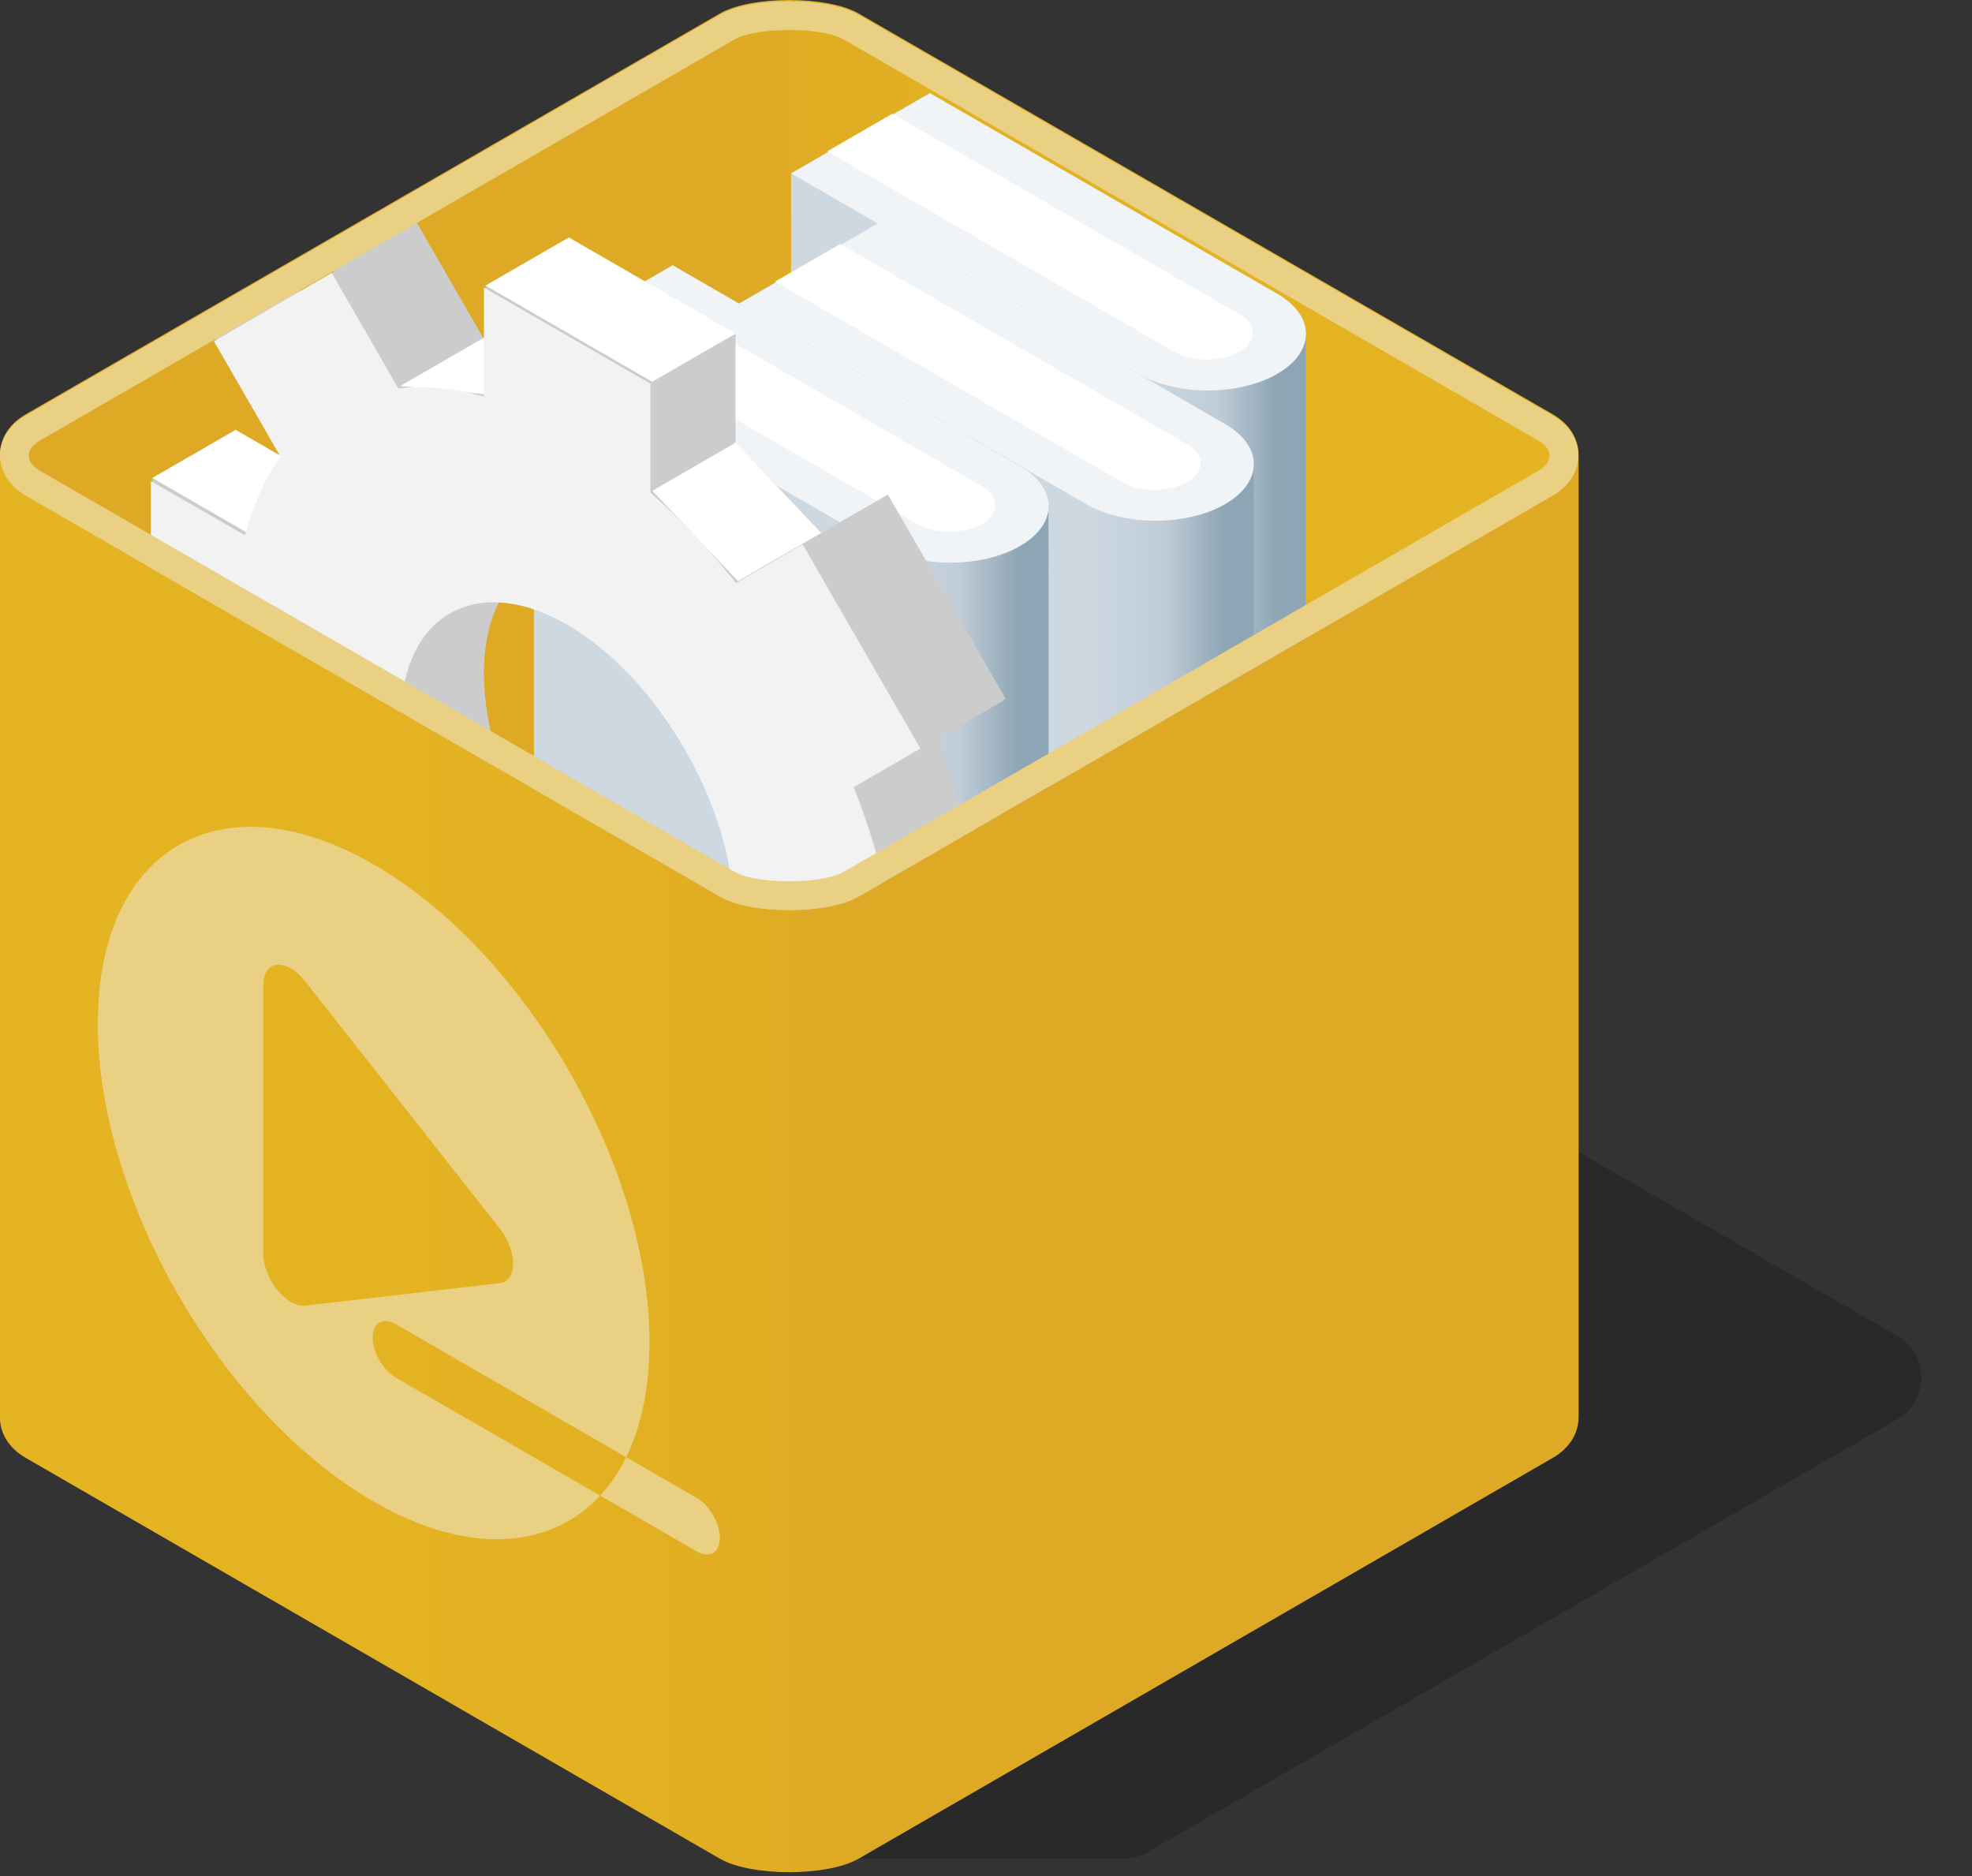 <?xml version="1.0" encoding="UTF-8" standalone="no"?>
<!DOCTYPE svg PUBLIC "-//W3C//DTD SVG 1.1//EN" "http://www.w3.org/Graphics/SVG/1.1/DTD/svg11.dtd">
<svg width="100%" height="100%" viewBox="0 0 205 195" version="1.1" xmlns="http://www.w3.org/2000/svg" xmlns:xlink="http://www.w3.org/1999/xlink" xml:space="preserve" xmlns:serif="http://www.serif.com/" style="fill-rule:evenodd;clip-rule:evenodd;stroke-linejoin:round;stroke-miterlimit:2;">
    <rect x="0" y="0" width="205" height="195" fill="#333333" stroke="none"/>
    <g transform="matrix(1,0,0,1,-293.442,-27.638)">
        <g id="Package-poussin" serif:id="Package poussin" transform="matrix(1,0,0,1,-489.258,-25.939)">
            <g transform="matrix(1,0,0,1,-1040.5,-1365.7)">
                <path d="M1912.47,1612.47C1912.47,1612.47 1934.32,1612.47 1940,1612.47C1940.88,1612.47 1941.74,1612.24 1942.5,1611.8C1950.78,1607.02 2001.16,1577.94 2020.44,1566.8C2021.99,1565.91 2022.94,1564.26 2022.94,1562.47C2022.94,1560.69 2021.99,1559.04 2020.44,1558.14C2008.05,1550.99 1984.64,1537.47 1984.64,1537.47L1984.64,1556.37C1984.64,1565.31 1979.88,1573.56 1972.14,1578.02C1951.48,1589.95 1912.47,1612.47 1912.47,1612.47Z" style="fill-opacity:0.2;"/>
            </g>
            <g transform="matrix(1,0,0,-1,366.782,363.315)">
                <path d="M580.013,162.425L580.014,162.5L580.014,262.5C580.014,264.071 579.126,265.641 577.35,266.667C562.917,275 519.615,300 505.181,308.333C501.936,310.207 493.993,310.207 490.748,308.333C476.314,300 433.013,275 418.579,266.667C416.803,265.641 415.915,264.071 415.915,262.5L415.915,162.5C415.915,164.071 416.803,165.641 418.579,166.667C433.013,175 476.314,200 490.748,208.333C493.993,210.207 501.936,210.207 505.181,208.333C519.615,200 562.917,175 577.35,166.667C579.154,165.625 580.042,164.021 580.013,162.425ZM415.916,162.425L415.915,162.5L415.916,162.425ZM580.012,162.353C580.012,162.353 580.008,162.278 580.008,162.278L580.012,162.353ZM415.921,162.278L415.917,162.353C415.917,162.353 415.921,162.278 415.921,162.278ZM580.004,162.206C580.004,162.206 579.997,162.131 579.997,162.131L580.004,162.206ZM415.932,162.131L415.925,162.206C415.925,162.206 415.932,162.131 415.932,162.131ZM579.991,162.059C579.991,162.059 579.982,161.984 579.982,161.984L579.991,162.059ZM415.948,161.984L415.938,162.059C415.938,162.059 415.948,161.984 415.948,161.984ZM579.973,161.912C579.973,161.912 579.961,161.838 579.961,161.838L579.973,161.912ZM415.968,161.838L415.956,161.912C415.956,161.912 415.968,161.838 415.968,161.838ZM579.949,161.766C579.949,161.766 579.935,161.692 579.935,161.692L579.949,161.766ZM415.994,161.692L415.98,161.766C415.98,161.766 415.994,161.692 415.994,161.692ZM579.921,161.62C579.921,161.62 579.903,161.546 579.903,161.546L579.921,161.62ZM416.026,161.546L416.009,161.62C416.009,161.62 416.026,161.546 416.026,161.546ZM579.887,161.475C579.887,161.475 579.867,161.401 579.867,161.401L579.887,161.475ZM416.062,161.401L416.042,161.475C416.042,161.475 416.062,161.401 416.062,161.401ZM579.848,161.331C579.848,161.331 579.825,161.257 579.825,161.257L579.848,161.331ZM416.104,161.257L416.081,161.331C416.081,161.331 416.104,161.257 416.104,161.257ZM579.804,161.187C579.804,161.187 579.778,161.114 579.778,161.114L579.804,161.187ZM416.151,161.114L416.126,161.187C416.126,161.187 416.151,161.114 416.151,161.114ZM579.754,161.044C579.754,161.044 579.726,160.972 579.726,160.972L579.754,161.044ZM416.203,160.972L416.175,161.044C416.175,161.044 416.203,160.972 416.203,160.972ZM579.7,160.902C579.7,160.902 579.669,160.83 579.669,160.83L579.7,160.902ZM416.26,160.83L416.23,160.902C416.23,160.902 416.26,160.83 416.26,160.83ZM579.64,160.762C579.64,160.762 579.606,160.69 579.606,160.69L579.64,160.762ZM416.323,160.69L416.289,160.762C416.289,160.762 416.323,160.69 416.323,160.69ZM579.575,160.622C579.575,160.622 579.539,160.552 579.539,160.552L579.575,160.622ZM416.391,160.552L416.355,160.622C416.355,160.622 416.391,160.552 416.391,160.552ZM579.504,160.484C579.504,160.484 579.466,160.414 579.466,160.414L579.504,160.484ZM416.464,160.414L416.425,160.484C416.425,160.484 416.464,160.414 416.464,160.414ZM579.429,160.347C579.429,160.347 579.388,160.278 579.388,160.278L579.429,160.347ZM416.542,160.278L416.5,160.347C416.5,160.347 416.542,160.278 416.542,160.278ZM579.348,160.212C579.348,160.212 579.304,160.143 579.304,160.143L579.348,160.212ZM416.625,160.143L416.581,160.212C416.581,160.212 416.625,160.143 416.625,160.143ZM579.262,160.079C579.262,160.079 579.215,160.01 579.215,160.01L579.262,160.079ZM416.714,160.01L416.667,160.079C416.667,160.079 416.714,160.01 416.714,160.01ZM579.171,159.947C579.171,159.947 579.122,159.879 579.122,159.879L579.171,159.947ZM416.808,159.879L416.758,159.947C416.758,159.947 416.808,159.879 416.808,159.879ZM579.075,159.816C579.075,159.816 579.023,159.75 579.023,159.75L579.075,159.816ZM416.907,159.75L416.854,159.816C416.854,159.816 416.907,159.75 416.907,159.75ZM578.974,159.688C578.974,159.688 578.918,159.622 578.918,159.622L578.974,159.688ZM417.011,159.622L416.956,159.688C416.956,159.688 417.011,159.622 417.011,159.622ZM578.867,159.562C578.867,159.562 578.809,159.497 578.809,159.497L578.867,159.562ZM417.121,159.497L417.062,159.562C417.062,159.562 417.121,159.497 417.121,159.497ZM578.755,159.438C578.755,159.438 578.694,159.374 578.694,159.374L578.755,159.438ZM417.236,159.374L417.174,159.438C417.174,159.438 417.236,159.374 417.236,159.374ZM578.638,159.316C578.638,159.316 578.573,159.253 578.573,159.253L578.638,159.316ZM417.356,159.253L417.291,159.316C417.291,159.316 417.356,159.253 417.356,159.253ZM578.516,159.196C578.516,159.196 578.448,159.134 578.448,159.134L578.516,159.196ZM417.481,159.134L417.413,159.196C417.413,159.196 417.481,159.134 417.481,159.134ZM578.388,159.079C578.388,159.079 578.317,159.017 578.317,159.017L578.388,159.079ZM417.612,159.017L417.541,159.079C417.541,159.079 417.612,159.017 417.612,159.017ZM578.256,158.964C578.256,158.964 578.181,158.903 578.181,158.903L578.256,158.964ZM417.749,158.903L417.674,158.964C417.674,158.964 417.749,158.903 417.749,158.903ZM578.118,158.852C578.118,158.852 578.038,158.791 578.038,158.791L578.118,158.852ZM417.891,158.791L417.811,158.852C417.811,158.852 417.891,158.791 417.891,158.791ZM577.975,158.742C577.975,158.742 577.89,158.682 577.89,158.682L577.975,158.742ZM418.039,158.682L417.955,158.742C417.955,158.742 418.039,158.682 418.039,158.682ZM577.826,158.636C577.826,158.636 577.734,158.573 577.734,158.573L577.826,158.636ZM418.195,158.574L418.103,158.636C418.103,158.636 418.195,158.574 418.195,158.574ZM577.673,158.532C577.673,158.532 577.567,158.465 577.567,158.465L577.673,158.532ZM418.362,158.465L418.256,158.532C418.256,158.532 418.362,158.465 418.362,158.465ZM577.514,158.431L577.35,158.333C577.406,158.366 577.461,158.398 577.514,158.431ZM418.579,158.333L418.415,158.431C418.415,158.431 418.579,158.333 418.579,158.333Z" style="fill:url(#_Linear1);"/>
            </g>
            <g transform="matrix(1,0,0,1,431.919,-11.74)">
                <g transform="matrix(1,0,0,1,64.976,-112.486)">
                    <g>
                        <path d="M421.566,279.185C421.558,280.687 420.563,282.188 418.579,283.333C414.604,285.628 408.154,285.633 404.169,283.347L404.169,283.347L368.061,262.5L368.037,195.819L382.47,187.486L418.579,208.333L418.603,208.347C420.579,209.496 421.543,210.985 421.542,212.488L421.566,279.185Z" style="fill:url(#_Linear2);"/>
                    </g>
                    <g transform="matrix(1,0,0,1,-43.301,8.333)">
                        <path d="M461.88,200C465.863,202.3 465.863,206.034 461.88,208.333C457.897,210.633 451.43,210.633 447.446,208.333C447.446,208.333 411.362,187.5 411.362,187.5L425.772,179.153L461.88,200Z" style="fill:rgb(241,244,247);"/>
                    </g>
                    <g transform="matrix(0.938,0,0,0.938,48.132,-87.13)">
                        <path d="M345.056,299.218L352.272,295.051L390.73,317.255C392.722,318.405 392.722,320.272 390.73,321.422C388.739,322.571 385.505,322.571 383.514,321.422L345.056,299.218Z" style="fill:white;"/>
                    </g>
                </g>
                <g transform="matrix(1,0,0,1,59.559,-98.947)">
                    <g>
                        <path d="M421.566,279.185C421.558,280.687 420.563,282.188 418.579,283.333C414.604,285.628 408.154,285.633 404.169,283.347L404.169,283.347L368.061,262.5L368.037,195.819L382.47,187.486L418.579,208.333L418.603,208.347C420.579,209.496 421.543,210.985 421.542,212.488L421.566,279.185Z" style="fill:url(#_Linear3);"/>
                    </g>
                    <g transform="matrix(1,0,0,1,-43.301,8.333)">
                        <path d="M461.88,200C465.863,202.3 465.863,206.034 461.88,208.333C457.897,210.633 451.43,210.633 447.446,208.333C447.446,208.333 411.362,187.5 411.362,187.5L425.772,179.153L461.88,200Z" style="fill:rgb(241,244,247);"/>
                    </g>
                    <g transform="matrix(0.938,0,0,0.938,48.132,-87.13)">
                        <path d="M345.056,299.218L352.272,295.051L390.73,317.255C392.722,318.405 392.722,320.272 390.73,321.422C388.739,322.571 385.505,322.571 383.514,321.422L345.056,299.218Z" style="fill:white;"/>
                    </g>
                </g>
                <g transform="matrix(1,0,0,1,38.235,-94.591)">
                    <g>
                        <path d="M421.566,279.185C421.558,280.687 420.563,282.188 418.579,283.333C414.604,285.628 408.154,285.633 404.169,283.347L404.169,283.347L368.061,262.5L368.037,195.819L382.47,187.486L418.579,208.333L418.603,208.347C420.579,209.496 421.543,210.985 421.542,212.488L421.566,279.185Z" style="fill:url(#_Linear4);"/>
                    </g>
                    <g transform="matrix(1,0,0,1,-43.301,8.333)">
                        <path d="M461.88,200C465.863,202.3 465.863,206.034 461.88,208.333C457.897,210.633 451.43,210.633 447.446,208.333C447.446,208.333 411.362,187.5 411.362,187.5L425.772,179.153L461.88,200Z" style="fill:rgb(241,244,247);"/>
                    </g>
                    <g transform="matrix(0.938,0,0,0.938,48.132,-87.13)">
                        <path d="M345.056,299.218L352.272,295.051L390.73,317.255C392.722,318.405 392.722,320.272 390.73,321.422C388.739,322.571 385.505,322.571 383.514,321.422L345.056,299.218Z" style="fill:white;"/>
                    </g>
                </g>
            </g>
            <g id="g28400" transform="matrix(1,0,0,1,-1929.44,-3061.74)">
                <g id="rect12456" transform="matrix(0.229,0.132,0,0.265,2476.83,2597.48)">
                    <path d="M1285.04,1407.95L1285.04,1450.66C1271.4,1454.21 1258.32,1459.65 1246.18,1466.83L1215.93,1436.58L1162.49,1490.03L1192.72,1520.26C1185.58,1532.41 1180.17,1545.49 1176.65,1559.13L1133.86,1559.13L1133.86,1634.72L1176.57,1634.72C1180.12,1648.36 1185.56,1661.44 1192.74,1673.58L1162.49,1703.83L1215.93,1757.27L1246.17,1727.04C1258.31,1734.18 1271.4,1739.59 1285.04,1743.11L1285.04,1785.9L1360.63,1785.9L1360.63,1743.19C1374.27,1739.64 1387.35,1734.2 1399.49,1727.02L1429.74,1757.27L1483.18,1703.83L1452.95,1673.59C1460.09,1661.45 1465.5,1648.36 1469.02,1634.72L1511.81,1634.72L1511.81,1559.13L1469.1,1559.13C1465.55,1545.49 1460.11,1532.41 1452.93,1520.28L1483.18,1490.03L1429.74,1436.58L1399.5,1466.81C1387.36,1459.67 1374.27,1454.26 1360.63,1450.74L1360.63,1407.95L1285.04,1407.95ZM1322.84,1521.33C1364.3,1521.33 1398.42,1555.46 1398.42,1596.92C1398.42,1638.39 1364.3,1672.52 1322.84,1672.52C1281.37,1672.52 1247.24,1638.39 1247.24,1596.92C1247.24,1555.46 1281.37,1521.33 1322.84,1521.33Z" style="fill:rgb(204,204,204);fill-rule:nonzero;"/>
                </g>
                <g id="g28149">
                    <path id="path28063" d="M2762.62,3145L2771.28,3140L2771.28,3151.3L2762.62,3156.3L2762.62,3145" style="fill:rgb(204,204,204);fill-rule:nonzero;"/>
                    <path id="path28065" d="M2762.62,3156.3L2771.28,3151.3L2762.38,3150.44L2753.72,3155.44L2762.62,3156.3" style="fill:white;fill-rule:nonzero;"/>
                    <path id="path28067" d="M2753.72,3155.44L2762.38,3150.44L2755.45,3138.43L2746.79,3143.43L2753.72,3155.44" style="fill:rgb(204,204,204);fill-rule:nonzero;"/>
                    <path id="path28069" d="M2746.79,3143.43L2755.45,3138.43L2743.2,3145.5L2734.54,3150.5L2746.79,3143.43" style="fill-opacity:0.3;fill-rule:nonzero;"/>
                    <path id="path28071" d="M2734.54,3150.5L2743.2,3145.5L2750.13,3157.5L2741.47,3162.5L2734.54,3150.5" style="fill:rgb(204,204,204);fill-rule:nonzero;"/>
                    <path id="path28073" d="M2741.47,3162.5L2750.13,3157.5L2746.45,3165.66L2737.78,3170.66L2741.47,3162.5" style="fill:rgb(204,204,204);fill-rule:nonzero;"/>
                    <path id="path28077" d="M2727.98,3165L2736.64,3160L2736.64,3180L2727.98,3185L2727.98,3165" style="fill:rgb(204,204,204);fill-rule:nonzero;"/>
                    <path id="path28079" d="M2727.98,3185L2736.64,3180L2746.43,3185.65L2737.77,3190.65L2727.98,3185" style="fill:rgb(204,204,204);fill-rule:nonzero;"/>
                    <path id="path28081" d="M2737.77,3190.65L2746.43,3185.65L2750.13,3198.07L2741.47,3203.07L2737.77,3190.65" style="fill:rgb(204,204,204);fill-rule:nonzero;"/>
                    <path id="path28083" d="M2741.47,3203.07L2750.13,3198.07L2743.2,3202.07L2734.54,3207.07L2741.47,3203.07" style="fill-opacity:0.3;fill-rule:nonzero;"/>
                    <path id="path28085" d="M2734.54,3207.07L2743.2,3202.07L2755.45,3223.28L2746.79,3228.28L2734.54,3207.07" style="fill:rgb(204,204,204);fill-rule:nonzero;"/>
                    <path id="path28087" d="M2746.79,3228.28L2755.45,3223.28L2762.37,3219.28L2753.71,3224.28L2746.79,3228.28" style="fill-opacity:0.3;fill-rule:nonzero;"/>
                    <path id="path28089" d="M2753.71,3224.28L2762.37,3219.28L2771.28,3228.68L2762.62,3233.68L2753.71,3224.28" style="fill:rgb(204,204,204);fill-rule:nonzero;"/>
                    <path id="path28091" d="M2762.62,3233.68L2771.28,3228.68L2771.28,3240L2762.62,3245L2762.62,3233.68" style="fill:rgb(204,204,204);fill-rule:nonzero;"/>
                    <path id="path28093" d="M2762.62,3245L2771.28,3240L2788.6,3250L2779.94,3255L2762.62,3245" style="fill:rgb(204,204,204);fill-rule:nonzero;"/>
                    <path id="path28095" d="M2779.94,3255L2788.6,3250L2788.6,3238.7L2779.94,3243.7L2779.94,3255" style="fill:rgb(204,204,204);fill-rule:nonzero;"/>
                    <path id="path28097" d="M2779.94,3243.7L2788.6,3238.7L2797.51,3239.56L2788.85,3244.56L2779.94,3243.7" style="fill:rgb(204,204,204);fill-rule:nonzero;"/>
                    <path id="path28099" d="M2788.85,3244.56L2797.51,3239.56L2804.44,3251.57L2795.78,3256.57L2788.85,3244.56" style="fill:rgb(204,204,204);fill-rule:nonzero;"/>
                    <path id="path28101" d="M2795.78,3256.57L2804.44,3251.57L2816.68,3244.5L2808.02,3249.5L2795.78,3256.57" style="fill-opacity:0.3;fill-rule:nonzero;"/>
                    <path id="path28103" d="M2808.02,3249.5L2816.68,3244.5L2809.76,3232.5L2801.1,3237.5L2808.02,3249.5" style="fill:rgb(204,204,204);fill-rule:nonzero;"/>
                    <path id="path28105" d="M2801.1,3237.5L2809.76,3232.5L2813.44,3224.34L2804.78,3229.34L2801.1,3237.5" style="fill:rgb(204,204,204);fill-rule:nonzero;"/>
                    <path id="path28107" d="M2804.78,3229.34L2813.44,3224.34L2823.24,3230L2814.58,3235L2804.78,3229.34" style="fill:rgb(204,204,204);fill-rule:nonzero;"/>
                    <path id="path28109" d="M2814.58,3235L2823.24,3230L2823.24,3210L2814.58,3215L2814.58,3235" style="fill:rgb(204,204,204);fill-rule:nonzero;"/>
                    <path id="path28111" d="M2814.58,3215L2823.24,3210L2813.46,3204.35L2804.8,3209.35L2814.58,3215" style="fill:white;fill-rule:nonzero;"/>
                    <path id="path28113" d="M2804.8,3209.35L2813.46,3204.35L2809.75,3191.93L2801.09,3196.93L2804.8,3209.35" style="fill:rgb(204,204,204);fill-rule:nonzero;"/>
                    <path id="path28115" d="M2801.09,3196.93L2809.75,3191.93L2816.68,3187.93L2808.02,3192.93L2801.09,3196.93" style="fill-opacity:0.3;fill-rule:nonzero;"/>
                    <path id="path28117" d="M2808.02,3192.93L2816.68,3187.93L2804.44,3166.72L2795.78,3171.72L2808.02,3192.93" style="fill:rgb(204,204,204);fill-rule:nonzero;"/>
                    <path id="path28119" d="M2795.78,3171.72L2804.44,3166.72L2797.51,3170.72L2788.85,3175.72L2795.78,3171.72" style="fill-opacity:0.3;fill-rule:nonzero;"/>
                    <path id="path28121" d="M2788.85,3175.72L2797.51,3170.72L2788.6,3161.32L2779.94,3166.32L2788.85,3175.72" style="fill:white;fill-rule:nonzero;"/>
                    <path id="path28123" d="M2779.94,3166.32L2788.6,3161.32L2788.6,3150L2779.94,3155L2779.94,3166.32" style="fill:rgb(204,204,204);fill-rule:nonzero;"/>
                    <path id="path28125" d="M2779.94,3155L2788.6,3150L2771.28,3140L2762.62,3145L2779.94,3155" style="fill:white;fill-rule:nonzero;"/>
                    <path id="path28127" d="M2762.62,3145L2771.28,3140L2762.62,3145" style="fill-opacity:0.3;fill-rule:nonzero;"/>
                    <path id="path28145" d="M2771.28,3180L2779.94,3175L2771.28,3180" style="fill-opacity:0.3;fill-rule:nonzero;"/>
                    <path id="path28147" d="M2771.28,3180L2779.94,3175L2771.28,3180" style="fill-opacity:0.3;fill-rule:nonzero;"/>
                    <path id="path28075" d="M2737.78,3170.66L2746.45,3165.66L2736.64,3160L2727.98,3165L2737.78,3170.66" style="fill:white;fill-rule:nonzero;"/>
                </g>
                <g id="path20286" transform="matrix(0.229,0.132,0,0.265,2468.17,2602.48)">
                    <path d="M1285.04,1407.95L1285.04,1450.66C1271.4,1454.21 1258.32,1459.65 1246.18,1466.83L1215.93,1436.58L1162.49,1490.03L1192.72,1520.26C1185.58,1532.41 1180.17,1545.49 1176.65,1559.13L1133.86,1559.13L1133.86,1634.72L1176.57,1634.72C1180.12,1648.36 1185.56,1661.44 1192.74,1673.58L1162.49,1703.83L1215.93,1757.27L1246.17,1727.04C1258.31,1734.18 1271.4,1739.59 1285.04,1743.11L1285.04,1785.9L1360.63,1785.9L1360.63,1743.19C1374.27,1739.64 1387.35,1734.2 1399.49,1727.02L1429.74,1757.27L1483.18,1703.83L1452.95,1673.59C1460.09,1661.45 1465.5,1648.36 1469.02,1634.72L1511.81,1634.72L1511.81,1559.13L1469.1,1559.13C1465.55,1545.49 1460.11,1532.41 1452.93,1520.28L1483.18,1490.03L1429.74,1436.58L1399.5,1466.81C1387.36,1459.67 1374.27,1454.26 1360.63,1450.74L1360.63,1407.95L1285.04,1407.95ZM1322.84,1521.33C1364.3,1521.33 1398.42,1555.46 1398.42,1596.92C1398.42,1638.39 1364.3,1672.52 1322.84,1672.52C1281.37,1672.52 1247.24,1638.39 1247.24,1596.92C1247.24,1555.46 1281.37,1521.33 1322.84,1521.33Z" style="fill:rgb(242,242,242);fill-rule:nonzero;"/>
                </g>
            </g>
            <g transform="matrix(0.866,0.5,-0.866,0.5,670.302,-436.321)">
                <path d="M599.519,383.333C599.519,379.586 604.105,375 607.852,375L691.186,375C695.287,375 699.519,379.232 699.519,383.333L699.519,466.667C699.519,470.414 694.933,475 691.186,475L607.852,475C603.751,475 599.519,470.768 599.519,466.667L599.519,383.333ZM602.983,385.065C602.983,383.586 604.006,382.036 605.281,380.762C606.555,379.487 608.105,378.464 609.584,378.464L692.918,378.464C693.728,378.464 694.538,378.74 695.158,379.361C695.779,379.981 696.055,380.791 696.055,381.601L696.055,464.935C696.055,466.414 695.032,467.964 693.758,469.238C692.483,470.513 690.933,471.536 689.454,471.536L606.12,471.536C605.31,471.536 604.5,471.26 603.88,470.639C603.259,470.019 602.983,469.209 602.983,468.399L602.983,385.065Z" style="fill:rgb(234,208,131);"/>
            </g>
            <g transform="matrix(1,0,0,1,366.782,-61.562)">
                <path d="M580.013,162.425L580.014,162.5L580.014,262.5C580.014,264.071 579.126,265.641 577.35,266.667C562.917,275 519.615,300 505.181,308.333C501.936,310.207 493.993,310.207 490.748,308.333C476.314,300 433.013,275 418.579,266.667C416.803,265.641 415.915,264.071 415.915,262.5L415.915,162.5C415.915,164.071 416.803,165.641 418.579,166.667C433.013,175 476.314,200 490.748,208.333C493.993,210.207 501.936,210.207 505.181,208.333C519.615,200 562.917,175 577.35,166.667C579.154,165.625 580.042,164.021 580.013,162.425ZM415.916,162.425L415.915,162.5L415.916,162.425ZM580.012,162.353C580.012,162.353 580.008,162.278 580.008,162.278L580.012,162.353ZM415.921,162.278L415.917,162.353C415.917,162.353 415.921,162.278 415.921,162.278ZM580.004,162.206C580.004,162.206 579.997,162.131 579.997,162.131L580.004,162.206ZM415.932,162.131L415.925,162.206C415.925,162.206 415.932,162.131 415.932,162.131ZM579.991,162.059C579.991,162.059 579.982,161.984 579.982,161.984L579.991,162.059ZM415.948,161.984L415.938,162.059C415.938,162.059 415.948,161.984 415.948,161.984ZM579.973,161.912C579.973,161.912 579.961,161.838 579.961,161.838L579.973,161.912ZM415.968,161.838L415.956,161.912C415.956,161.912 415.968,161.838 415.968,161.838ZM579.949,161.766C579.949,161.766 579.935,161.692 579.935,161.692L579.949,161.766ZM415.994,161.692L415.98,161.766C415.98,161.766 415.994,161.692 415.994,161.692ZM579.921,161.62C579.921,161.62 579.903,161.546 579.903,161.546L579.921,161.62ZM416.026,161.546L416.009,161.62C416.009,161.62 416.026,161.546 416.026,161.546ZM579.887,161.475C579.887,161.475 579.867,161.401 579.867,161.401L579.887,161.475ZM416.062,161.401L416.042,161.475C416.042,161.475 416.062,161.401 416.062,161.401ZM579.848,161.331C579.848,161.331 579.825,161.257 579.825,161.257L579.848,161.331ZM416.104,161.257L416.081,161.331C416.081,161.331 416.104,161.257 416.104,161.257ZM579.804,161.187C579.804,161.187 579.778,161.114 579.778,161.114L579.804,161.187ZM416.151,161.114L416.126,161.187C416.126,161.187 416.151,161.114 416.151,161.114ZM579.754,161.044C579.754,161.044 579.726,160.972 579.726,160.972L579.754,161.044ZM416.203,160.972L416.175,161.044C416.175,161.044 416.203,160.972 416.203,160.972ZM579.7,160.902C579.7,160.902 579.669,160.83 579.669,160.83L579.7,160.902ZM416.26,160.83L416.23,160.902C416.23,160.902 416.26,160.83 416.26,160.83ZM579.64,160.762C579.64,160.762 579.606,160.69 579.606,160.69L579.64,160.762ZM416.323,160.69L416.289,160.762C416.289,160.762 416.323,160.69 416.323,160.69ZM579.575,160.622C579.575,160.622 579.539,160.552 579.539,160.552L579.575,160.622ZM416.391,160.552L416.355,160.622C416.355,160.622 416.391,160.552 416.391,160.552ZM579.504,160.484C579.504,160.484 579.466,160.414 579.466,160.414L579.504,160.484ZM416.464,160.414L416.425,160.484C416.425,160.484 416.464,160.414 416.464,160.414ZM579.429,160.347C579.429,160.347 579.388,160.278 579.388,160.278L579.429,160.347ZM416.542,160.278L416.5,160.347C416.5,160.347 416.542,160.278 416.542,160.278ZM579.348,160.212C579.348,160.212 579.304,160.143 579.304,160.143L579.348,160.212ZM416.625,160.143L416.581,160.212C416.581,160.212 416.625,160.143 416.625,160.143ZM579.262,160.079C579.262,160.079 579.215,160.01 579.215,160.01L579.262,160.079ZM416.714,160.01L416.667,160.079C416.667,160.079 416.714,160.01 416.714,160.01ZM579.171,159.947C579.171,159.947 579.122,159.879 579.122,159.879L579.171,159.947ZM416.808,159.879L416.758,159.947C416.758,159.947 416.808,159.879 416.808,159.879ZM579.075,159.816C579.075,159.816 579.023,159.75 579.023,159.75L579.075,159.816ZM416.907,159.75L416.854,159.816C416.854,159.816 416.907,159.75 416.907,159.75ZM578.974,159.688C578.974,159.688 578.918,159.622 578.918,159.622L578.974,159.688ZM417.011,159.622L416.956,159.688C416.956,159.688 417.011,159.622 417.011,159.622ZM578.867,159.562C578.867,159.562 578.809,159.497 578.809,159.497L578.867,159.562ZM417.121,159.497L417.062,159.562C417.062,159.562 417.121,159.497 417.121,159.497ZM578.755,159.438C578.755,159.438 578.694,159.374 578.694,159.374L578.755,159.438ZM417.236,159.374L417.174,159.438C417.174,159.438 417.236,159.374 417.236,159.374ZM578.638,159.316C578.638,159.316 578.573,159.253 578.573,159.253L578.638,159.316ZM417.356,159.253L417.291,159.316C417.291,159.316 417.356,159.253 417.356,159.253ZM578.516,159.196C578.516,159.196 578.448,159.134 578.448,159.134L578.516,159.196ZM417.481,159.134L417.413,159.196C417.413,159.196 417.481,159.134 417.481,159.134ZM578.388,159.079C578.388,159.079 578.317,159.017 578.317,159.017L578.388,159.079ZM417.612,159.017L417.541,159.079C417.541,159.079 417.612,159.017 417.612,159.017ZM578.256,158.964C578.256,158.964 578.181,158.903 578.181,158.903L578.256,158.964ZM417.749,158.903L417.674,158.964C417.674,158.964 417.749,158.903 417.749,158.903ZM578.118,158.852C578.118,158.852 578.038,158.791 578.038,158.791L578.118,158.852ZM417.891,158.791L417.811,158.852C417.811,158.852 417.891,158.791 417.891,158.791ZM577.975,158.742C577.975,158.742 577.89,158.682 577.89,158.682L577.975,158.742ZM418.039,158.682L417.955,158.742C417.955,158.742 418.039,158.682 418.039,158.682ZM577.826,158.636C577.826,158.636 577.734,158.573 577.734,158.573L577.826,158.636ZM418.195,158.574L418.103,158.636C418.103,158.636 418.195,158.574 418.195,158.574ZM577.673,158.532C577.673,158.532 577.567,158.465 577.567,158.465L577.673,158.532ZM418.362,158.465L418.256,158.532C418.256,158.532 418.362,158.465 418.362,158.465ZM577.514,158.431L577.35,158.333C577.406,158.366 577.461,158.398 577.514,158.431ZM418.579,158.333L418.415,158.431C418.415,158.431 418.579,158.333 418.579,158.333Z" style="fill:url(#_Linear5);"/>
            </g>
            <g transform="matrix(1,0,0,1,734.843,25.938)">
                <path d="M86.702,117.493C102.529,126.631 115.378,148.887 115.378,167.162C115.378,185.437 102.529,192.856 86.702,183.718C70.875,174.58 58.026,152.325 58.026,134.05C58.026,115.774 70.875,108.356 86.702,117.493ZM89.008,170.833C87.68,170.067 86.603,168.2 86.603,166.667C86.603,165.134 87.68,164.511 89.008,165.278L120.281,183.333C121.609,184.1 122.687,185.967 122.687,187.5C122.687,189.033 121.609,189.656 120.281,188.889C120.281,188.889 89.008,170.833 89.008,170.833ZM99.809,155.334C100.673,156.431 101.202,157.814 101.202,158.977C101.202,160.14 100.673,160.913 99.809,161.013C94.439,161.633 85.063,162.715 79.574,163.349C78.689,163.451 77.585,162.831 76.686,161.724C75.787,160.617 75.231,159.195 75.231,158.002L75.231,129.964C75.231,128.771 75.787,127.991 76.686,127.923C77.585,127.854 78.689,128.507 79.574,129.632C85.063,136.603 94.439,148.513 99.809,155.334Z" style="fill:rgb(234,208,131);"/>
            </g>
        </g>
    </g>
    <defs>
        <linearGradient id="_Linear1" x1="0" y1="0" x2="1" y2="0" gradientUnits="userSpaceOnUse" gradientTransform="matrix(-86.603,5.68434e-14,-5.68434e-13,-106.878,577.35,245.077)"><stop offset="0" style="stop-color:rgb(228,180,34);stop-opacity:1"/><stop offset="0.65" style="stop-color:rgb(227,178,34);stop-opacity:1"/><stop offset="0.84" style="stop-color:rgb(225,174,35);stop-opacity:1"/><stop offset="1" style="stop-color:rgb(222,169,36);stop-opacity:1"/></linearGradient>
        <linearGradient id="_Linear2" x1="0" y1="0" x2="1" y2="0" gradientUnits="userSpaceOnUse" gradientTransform="matrix(14.434,-5.68434e-14,3.97904e-13,66.113,404.145,241.667)"><stop offset="0" style="stop-color:rgb(205,216,225);stop-opacity:1"/><stop offset="0.56" style="stop-color:rgb(192,205,216);stop-opacity:1"/><stop offset="1" style="stop-color:rgb(141,165,180);stop-opacity:1"/></linearGradient>
        <linearGradient id="_Linear3" x1="0" y1="0" x2="1" y2="0" gradientUnits="userSpaceOnUse" gradientTransform="matrix(14.434,-5.68434e-14,3.97904e-13,66.113,404.145,241.667)"><stop offset="0" style="stop-color:rgb(205,216,225);stop-opacity:1"/><stop offset="0.56" style="stop-color:rgb(192,205,216);stop-opacity:1"/><stop offset="1" style="stop-color:rgb(141,165,180);stop-opacity:1"/></linearGradient>
        <linearGradient id="_Linear4" x1="0" y1="0" x2="1" y2="0" gradientUnits="userSpaceOnUse" gradientTransform="matrix(14.434,-5.68434e-14,3.97904e-13,66.113,404.145,241.667)"><stop offset="0" style="stop-color:rgb(205,216,225);stop-opacity:1"/><stop offset="0.56" style="stop-color:rgb(192,205,216);stop-opacity:1"/><stop offset="1" style="stop-color:rgb(141,165,180);stop-opacity:1"/></linearGradient>
        <linearGradient id="_Linear5" x1="0" y1="0" x2="1" y2="0" gradientUnits="userSpaceOnUse" gradientTransform="matrix(86.603,0,0,106.878,418.579,246.298)"><stop offset="0" style="stop-color:rgb(228,180,34);stop-opacity:1"/><stop offset="0.65" style="stop-color:rgb(227,178,34);stop-opacity:1"/><stop offset="0.84" style="stop-color:rgb(225,174,35);stop-opacity:1"/><stop offset="1" style="stop-color:rgb(222,169,36);stop-opacity:1"/></linearGradient>
    </defs>
</svg>

